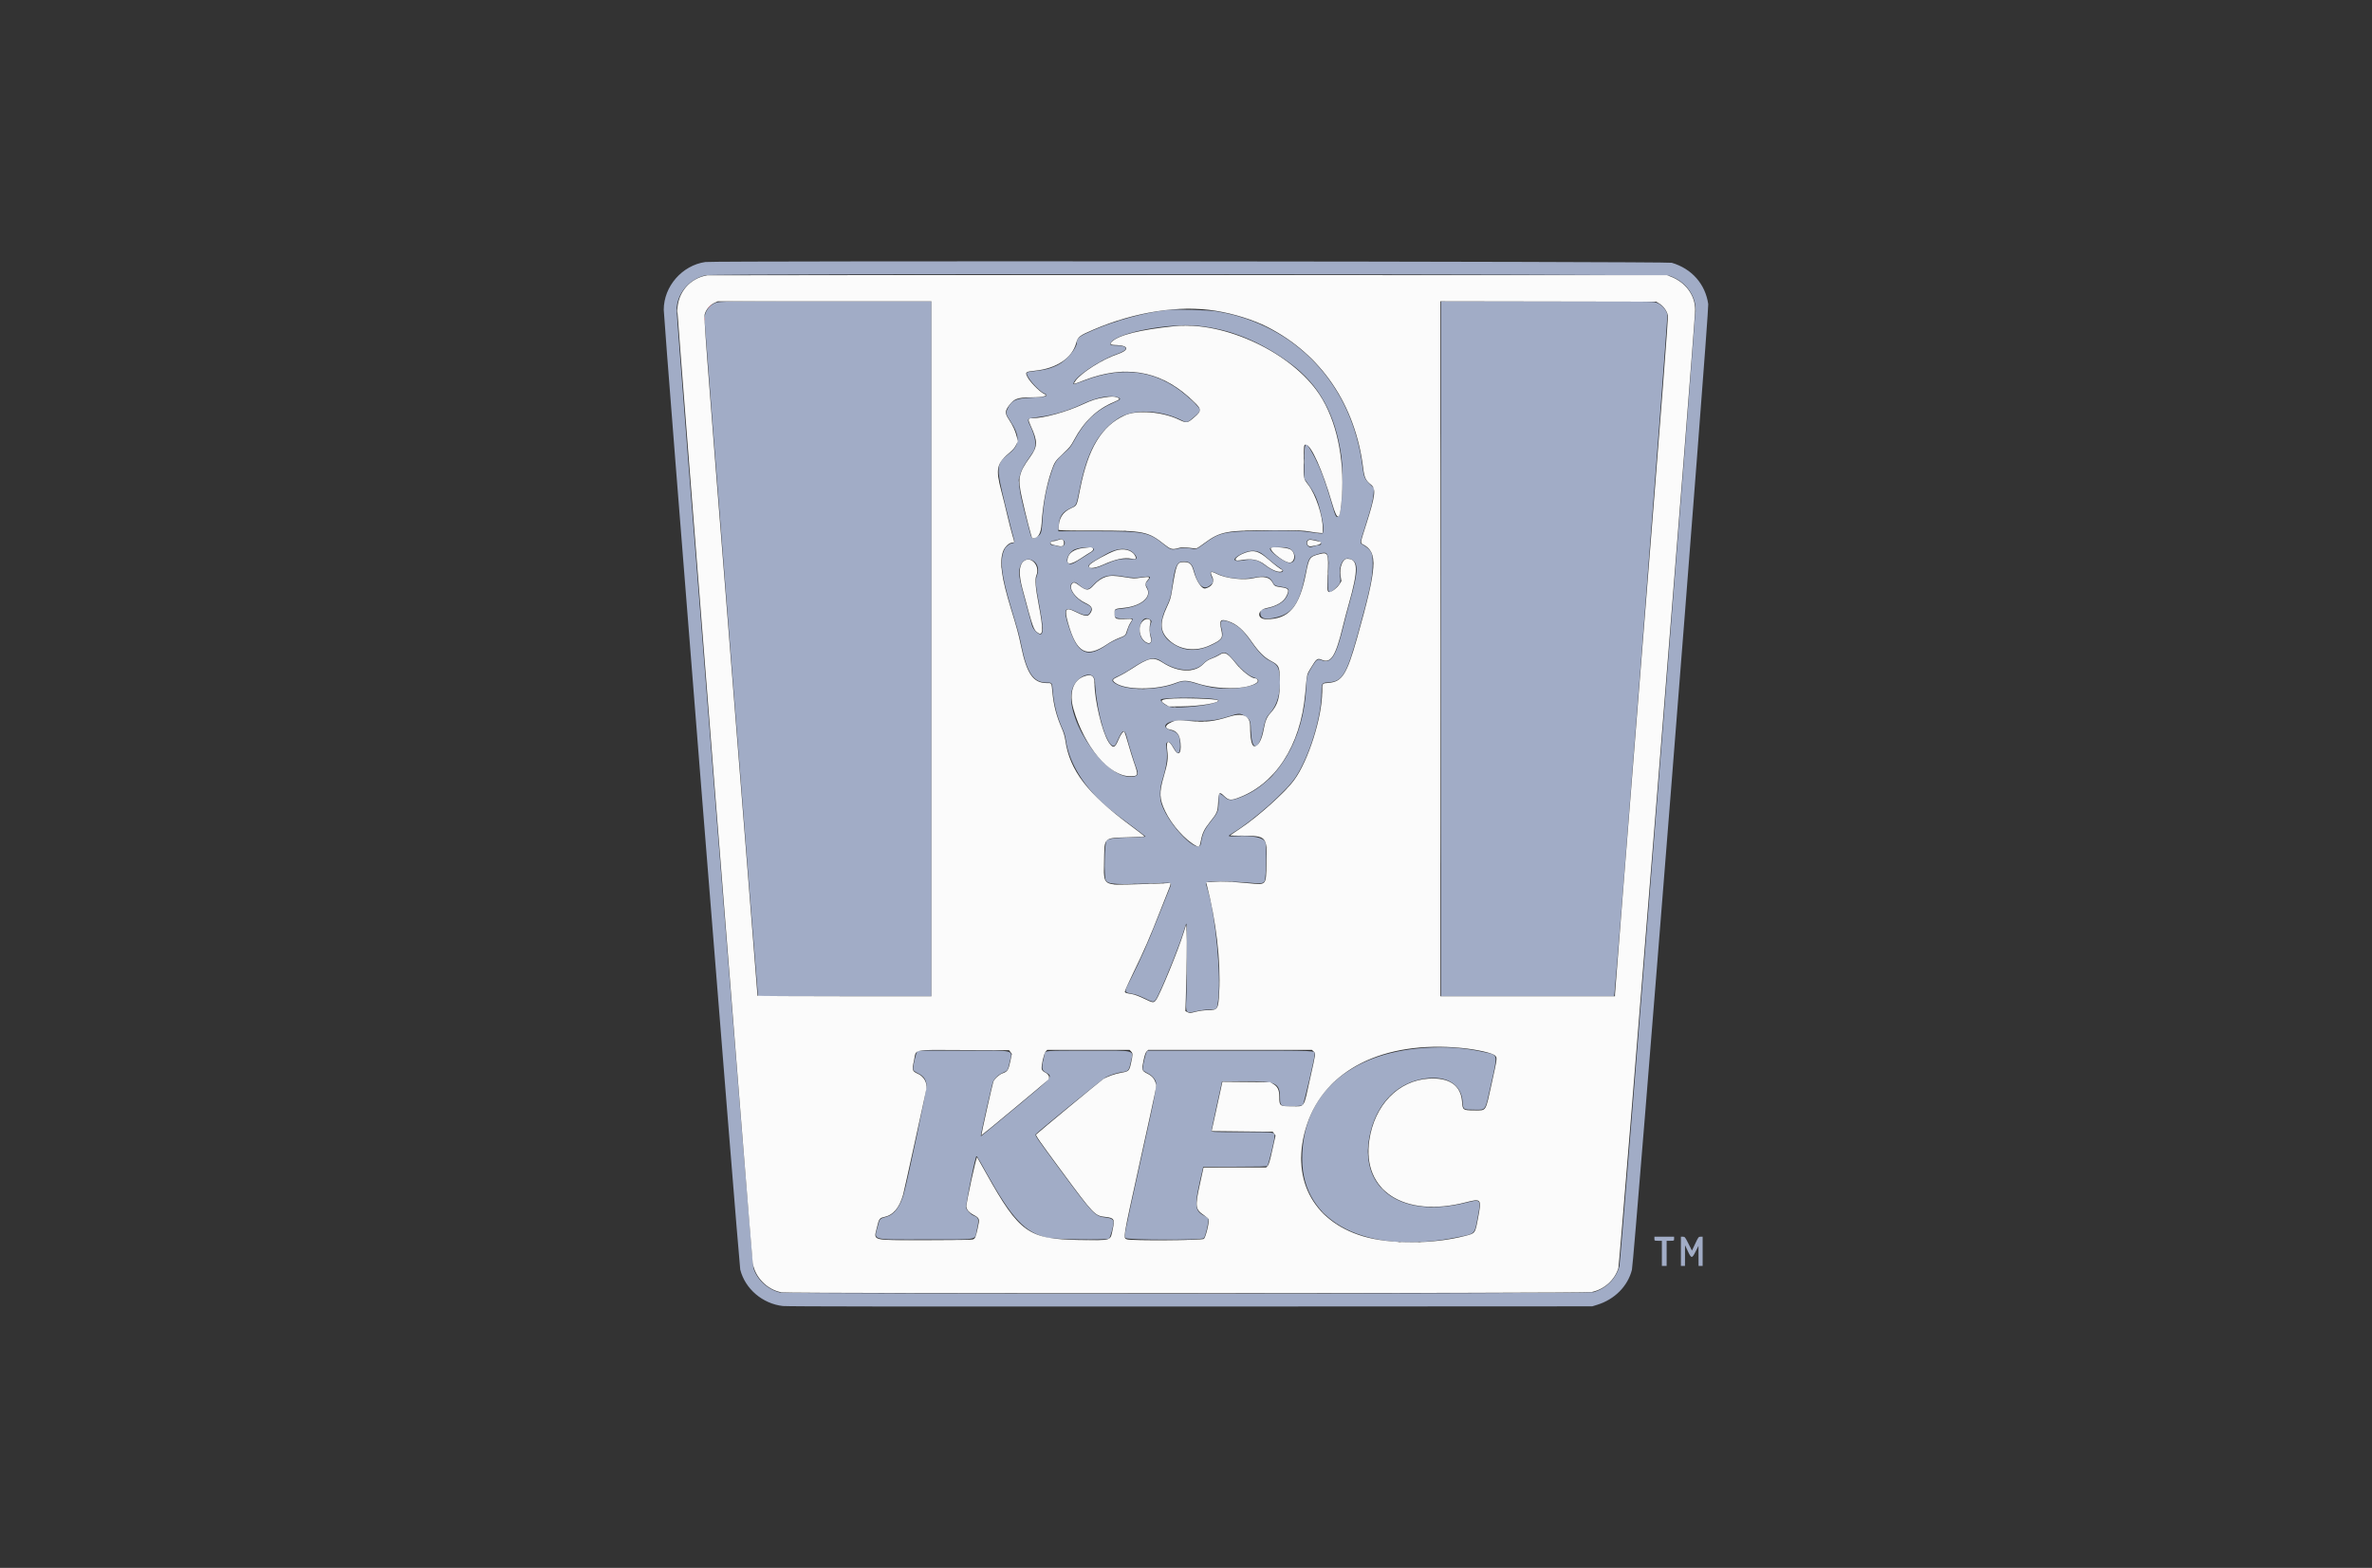 <svg width="121" height="80" viewBox="0 0 121 80" fill="none" xmlns="http://www.w3.org/2000/svg">
<rect x="0" y="0" width="121" height="80" fill="#333333" stroke="none"/>
<path fill-rule="evenodd" clip-rule="evenodd" d="M36.533 15.441C36.36 15.501 36.21 15.613 36.103 15.762C35.996 15.911 35.938 16.09 35.938 16.273C35.937 16.452 38.637 50.633 38.662 50.754L38.678 50.832H47.515V15.374L42.117 15.375C36.964 15.377 36.71 15.379 36.533 15.441ZM73.51 33.103V50.832H82.339L82.358 50.684C82.469 49.811 85.091 16.167 85.057 16.047C84.971 15.74 84.697 15.477 84.393 15.412C84.27 15.386 82.602 15.375 78.863 15.375H73.51V33.103Z" fill="#A1ACC6"/>
<path fill-rule="evenodd" clip-rule="evenodd" d="M35.981 13.369C34.793 13.54 33.859 14.614 33.859 15.807C33.859 16.297 37.704 64.555 37.761 64.779C38.01 65.763 38.896 66.52 39.935 66.638C40.155 66.663 46.616 66.671 60.738 66.664L81.222 66.654L81.481 66.574C82.368 66.299 83.034 65.627 83.247 64.792C83.362 64.344 87.192 15.868 87.141 15.516C86.991 14.491 86.298 13.706 85.278 13.408C85.044 13.339 36.453 13.301 35.981 13.369ZM85.156 14.069C85.909 14.322 86.422 14.94 86.494 15.678C86.522 15.969 82.68 64.338 82.608 64.609C82.438 65.24 81.951 65.73 81.292 65.932C81.013 66.017 40.129 66.033 39.786 65.948C39.155 65.792 38.617 65.295 38.433 64.701C38.366 64.485 34.518 16.432 34.518 15.813C34.518 14.983 35.155 14.226 36.008 14.042C36.408 13.956 84.897 13.982 85.156 14.069ZM59.56 15.813C58.443 15.931 56.92 16.349 55.732 16.862C55.065 17.15 54.933 17.253 54.933 17.478C54.933 17.77 54.384 18.416 53.962 18.621C53.545 18.824 53.318 18.879 52.548 18.967C52.466 18.976 52.39 19.006 52.38 19.032C52.32 19.189 52.948 19.927 53.26 20.067C53.556 20.199 53.364 20.265 52.593 20.294C51.817 20.324 51.592 20.432 51.393 20.868C51.297 21.077 51.311 21.134 51.535 21.476C52.046 22.255 52.033 22.701 51.486 23.137C50.799 23.684 50.792 23.777 51.309 25.877C51.507 26.687 51.693 27.414 51.721 27.493C51.775 27.642 51.751 27.713 51.646 27.713C51.545 27.713 51.334 27.865 51.266 27.986C50.979 28.5 51.062 29.292 51.584 31.023C51.953 32.249 51.997 32.413 52.11 32.964C52.391 34.346 52.728 34.834 53.396 34.825C53.663 34.821 53.672 34.833 53.701 35.217C53.753 35.913 53.924 36.588 54.203 37.193C54.293 37.388 54.343 37.562 54.374 37.782C54.509 38.761 55.115 39.852 56.03 40.762C56.419 41.15 56.728 41.4 57.714 42.13C58.11 42.423 58.433 42.673 58.433 42.687C58.433 42.7 58.079 42.72 57.645 42.731C56.877 42.75 56.545 42.794 56.45 42.888C56.344 42.994 56.307 44.714 56.406 44.906C56.524 45.133 56.895 45.152 59.239 45.056C59.842 45.032 59.809 44.984 59.578 45.544C59.398 45.989 59.22 46.434 59.045 46.881C58.595 48.027 58.171 48.989 57.733 49.857C57.306 50.701 57.294 50.61 57.852 50.726C57.961 50.748 58.208 50.844 58.4 50.938C58.898 51.181 58.881 51.187 59.106 50.719C59.506 49.891 60.225 48.074 60.402 47.444C60.452 47.267 60.505 47.123 60.52 47.123C60.556 47.123 60.552 50.316 60.515 50.988C60.475 51.702 60.494 51.723 61.04 51.593C61.254 51.544 61.472 51.517 61.691 51.512C62.082 51.507 62.081 51.507 62.14 51.04C62.299 49.769 62.013 46.755 61.604 45.402C61.492 45.032 61.493 45.022 61.648 44.996C61.9 44.955 62.964 44.973 63.617 45.031C64.346 45.095 64.441 45.087 64.511 44.948C64.592 44.786 64.617 43.115 64.541 42.961C64.425 42.728 63.908 42.623 63.087 42.664C62.591 42.689 62.586 42.683 62.915 42.481C64 41.813 65.65 40.341 66.105 39.635C66.804 38.551 67.409 36.574 67.41 35.372C67.41 34.85 67.422 34.833 67.782 34.812C68.475 34.77 68.689 34.414 69.264 32.346C69.866 30.176 70.02 29.462 70.024 28.823C70.028 28.186 69.967 28.067 69.481 27.77C69.365 27.699 69.355 27.758 69.651 26.819C69.964 25.828 70.044 25.518 70.068 25.194L70.089 24.909L69.917 24.743C69.612 24.448 69.57 24.356 69.508 23.849C68.995 19.642 66.121 16.566 62.073 15.889C61.653 15.819 59.984 15.768 59.56 15.813M61.107 16.624C62.752 16.789 64.311 17.423 65.813 18.537C67.3 19.64 68.113 21.111 68.422 23.259C68.549 24.136 68.465 26.123 68.293 26.32C68.172 26.46 68.136 26.397 67.935 25.701C67.553 24.38 67.249 23.613 66.834 22.925C66.577 22.498 66.537 22.583 66.532 23.581L66.528 24.411L66.631 24.555C67.075 25.173 67.184 25.405 67.364 26.117C67.513 26.707 67.555 27.18 67.461 27.216C67.426 27.23 67.178 27.207 66.91 27.165C66.321 27.074 65.525 27.055 63.927 27.093C62.435 27.129 62.164 27.199 61.449 27.731C61.052 28.026 61.013 28.042 60.792 27.994C60.539 27.941 60.276 27.946 60.025 28.009C59.772 28.074 59.697 28.048 59.352 27.768C58.592 27.153 58.365 27.108 55.959 27.108L53.988 27.107L54.006 26.829C54.036 26.346 54.186 26.121 54.61 25.926C54.921 25.782 54.896 25.836 55.085 24.896C55.459 23.041 56.017 22.027 57.036 21.351C57.789 20.851 59.195 20.895 60.297 21.453C60.547 21.58 60.564 21.575 60.903 21.282C61.308 20.932 61.308 20.933 60.851 20.486C59.259 18.93 57.437 18.59 55.257 19.442C54.993 19.544 54.772 19.616 54.766 19.601C54.666 19.342 56.052 18.38 56.987 18.059C57.614 17.843 57.561 17.629 56.881 17.628C56.619 17.627 56.573 17.57 56.715 17.422C57.179 16.938 59.693 16.481 61.107 16.624ZM57.041 20.282C57.201 20.348 57.174 20.384 56.863 20.52C55.902 20.938 55.339 21.474 54.786 22.499C54.637 22.774 54.558 22.877 54.362 23.048C53.868 23.479 53.81 23.565 53.622 24.143C53.362 24.941 53.228 25.681 53.169 26.652C53.135 27.211 53.104 27.284 52.855 27.41C52.616 27.532 52.643 27.575 52.423 26.724C51.807 24.344 51.807 24.346 52.678 23.091C52.892 22.782 52.855 22.37 52.553 21.724C52.372 21.338 52.351 21.357 53.061 21.267C53.721 21.183 54.566 20.929 55.199 20.623C55.942 20.265 56.675 20.129 57.041 20.282ZM54.245 27.563C54.436 27.735 54.225 27.962 53.961 27.869C53.881 27.841 53.77 27.817 53.717 27.817C53.576 27.817 53.519 27.702 53.623 27.629C53.666 27.599 53.748 27.575 53.805 27.574C53.863 27.574 53.934 27.559 53.962 27.54C54.042 27.488 54.175 27.499 54.245 27.563ZM67.157 27.572C67.407 27.617 67.49 27.817 67.257 27.817C67.213 27.817 67.11 27.841 67.029 27.869C66.837 27.937 66.8 27.935 66.717 27.852C66.565 27.7 66.68 27.482 66.89 27.523C66.957 27.536 67.077 27.558 67.157 27.572ZM55.793 28.017C55.802 28.077 55.769 28.115 55.645 28.19C55.557 28.242 55.312 28.398 55.101 28.537C54.693 28.804 54.595 28.831 54.479 28.715C54.354 28.591 54.484 28.267 54.732 28.084C54.953 27.92 55.772 27.868 55.793 28.017ZM65.693 27.959C66.109 28.064 66.191 28.719 65.788 28.719C65.535 28.719 64.73 28.125 64.786 27.98C64.813 27.909 65.438 27.895 65.693 27.959ZM57.649 28.093C57.826 28.178 58.006 28.401 57.971 28.492C57.954 28.536 57.893 28.541 57.594 28.525C57.165 28.501 56.9 28.56 56.37 28.797C55.955 28.984 55.733 29.038 55.619 28.982C55.434 28.889 55.512 28.792 55.99 28.521C56.133 28.439 56.276 28.357 56.419 28.275C56.891 28.003 57.329 27.938 57.649 28.093ZM64.284 28.195C64.363 28.235 64.549 28.378 64.697 28.513C64.845 28.647 65.072 28.827 65.2 28.913C65.471 29.095 65.486 29.112 65.417 29.169C65.292 29.273 64.901 29.127 64.52 28.834C64.161 28.557 63.914 28.505 63.391 28.595C62.878 28.684 62.832 28.517 63.303 28.276C63.69 28.078 64.003 28.052 64.284 28.195ZM67.692 28.277C67.774 28.428 67.786 28.64 67.753 29.374C67.71 30.325 67.756 30.385 68.193 29.948C68.377 29.764 68.402 29.676 68.357 29.362C68.284 28.854 68.516 28.424 68.819 28.504C69.319 28.636 69.323 29.04 68.842 30.764C68.734 31.15 68.632 31.539 68.536 31.929C68.163 33.477 67.904 33.889 67.427 33.69C67.218 33.602 67.162 33.639 66.933 34.013C66.675 34.436 66.659 34.492 66.634 35.044C66.518 37.716 65.208 39.93 63.303 40.675C62.808 40.868 62.679 40.866 62.458 40.659C62.306 40.517 62.183 40.461 62.172 40.529C62.17 40.543 62.166 40.727 62.162 40.938C62.155 41.392 62.124 41.468 61.761 41.924C61.427 42.345 61.34 42.538 61.259 43.041C61.158 43.666 59.676 42.193 59.262 41.057C59.143 40.73 59.151 40.256 59.282 39.827C59.527 39.027 59.576 38.64 59.498 38.123C59.477 37.979 59.483 37.934 59.528 37.888C59.626 37.791 59.708 37.869 59.969 38.306C60.137 38.587 60.243 38.326 60.184 37.776C60.154 37.489 60.03 37.347 59.735 37.261C59.122 37.083 59.548 36.729 60.34 36.759C61.661 36.808 61.947 36.783 62.69 36.548C63.217 36.381 63.26 36.381 63.517 36.547C63.777 36.715 63.796 36.765 63.818 37.349C63.856 38.353 64.217 38.299 64.43 37.257C64.534 36.75 64.596 36.591 64.759 36.415C65.166 35.976 65.342 35.337 65.281 34.525C65.244 34.03 65.161 33.899 64.763 33.71C64.512 33.591 64.197 33.275 63.891 32.835C63.407 32.142 63.184 31.931 62.737 31.747C62.328 31.579 62.206 31.655 62.3 32.019C62.431 32.523 62.373 32.636 61.854 32.889C61.07 33.272 60.413 33.247 59.785 32.813C59.165 32.384 59.084 31.845 59.506 30.954C59.696 30.552 59.727 30.442 59.802 29.88C59.94 28.861 60.041 28.649 60.391 28.649C60.689 28.649 60.819 28.771 60.912 29.135C61.091 29.838 61.378 30.12 61.688 29.896C61.901 29.741 61.921 29.673 61.818 29.45C61.677 29.146 61.751 29.098 62.094 29.274C62.542 29.503 63.342 29.595 63.906 29.482C64.521 29.359 64.772 29.409 64.912 29.683C65.005 29.866 65.041 29.888 65.315 29.931C65.748 29.999 65.786 30.038 65.692 30.32C65.577 30.667 65.218 30.916 64.656 31.039C64.296 31.117 64.291 31.121 64.291 31.278C64.291 31.575 64.555 31.641 65.143 31.491C65.948 31.285 66.294 30.767 66.577 29.342C66.756 28.438 66.764 28.425 67.168 28.29C67.505 28.177 67.637 28.174 67.692 28.277ZM52.704 28.613C52.925 28.748 53.013 29.043 52.913 29.316C52.796 29.634 52.803 29.722 53.06 31.127C53.268 32.263 53.219 32.555 52.872 32.251C52.719 32.117 52.661 32.009 52.596 31.744C52.569 31.634 52.428 31.114 52.282 30.59C51.984 29.519 51.942 29.236 52.034 28.919C52.134 28.575 52.424 28.442 52.704 28.613ZM57.294 29.412C57.753 29.492 57.925 29.496 58.319 29.439C58.693 29.385 58.739 29.42 58.56 29.618C58.409 29.785 58.409 29.783 58.524 30.002C58.785 30.502 58.192 30.973 57.19 31.06C56.879 31.087 56.839 31.116 56.839 31.316C56.839 31.518 56.934 31.565 57.335 31.561C57.79 31.555 57.775 31.554 57.775 31.601C57.775 31.623 57.729 31.713 57.673 31.801C57.616 31.888 57.546 32.053 57.517 32.166C57.448 32.429 57.432 32.444 57.035 32.6C56.853 32.672 56.606 32.8 56.486 32.886C55.475 33.605 54.987 33.389 54.534 32.021C54.219 31.069 54.289 30.92 54.912 31.218C55.329 31.419 55.495 31.433 55.589 31.279C55.736 31.038 55.698 30.954 55.372 30.799C54.799 30.527 54.422 29.925 54.707 29.738C54.801 29.677 54.872 29.699 55.049 29.849C55.377 30.126 55.509 30.131 55.742 29.875C56.196 29.38 56.534 29.278 57.294 29.412ZM58.68 31.626C58.751 31.684 58.755 31.702 58.718 31.783C58.643 31.948 58.63 32.223 58.689 32.392C58.834 32.803 58.645 32.979 58.351 32.709C57.9 32.295 58.216 31.251 58.68 31.626ZM62.628 33.372C62.692 33.415 62.871 33.606 63.026 33.796C63.32 34.158 63.698 34.478 63.91 34.545C64.883 34.854 63.122 35.3 61.809 35.077C61.62 35.045 61.271 34.957 61.033 34.881C60.528 34.72 60.354 34.718 59.975 34.87C59.122 35.211 57.618 35.247 57.015 34.941C56.649 34.756 56.657 34.656 57.049 34.49C57.191 34.431 57.514 34.245 57.767 34.078C58.532 33.573 58.883 33.49 59.23 33.731C60.018 34.277 60.931 34.327 61.396 33.851C61.513 33.731 61.63 33.651 61.76 33.603C61.88 33.557 61.996 33.502 62.107 33.439C62.383 33.274 62.468 33.263 62.628 33.372ZM55.762 34.522C55.831 34.594 55.845 34.661 55.872 35.016C55.98 36.48 56.464 38.059 56.803 38.059C56.873 38.059 56.905 38.015 57.014 37.769C57.261 37.215 57.366 37.174 57.476 37.592C57.596 38.05 57.849 38.87 57.949 39.13C58.106 39.539 58.047 39.637 57.646 39.636C56.202 39.63 54.121 36.302 54.755 35.012C54.988 34.54 55.531 34.276 55.762 34.522ZM61.791 35.649C62.302 35.699 62.28 35.789 61.725 35.923C61.194 36.052 59.959 36.142 59.698 36.071C59.426 35.998 59.119 35.737 59.239 35.681C59.423 35.596 61.032 35.576 61.791 35.649ZM72.644 53.469C68.776 53.739 66.423 55.882 66.426 59.133C66.429 62.389 69.714 64.056 74.313 63.135C75.272 62.943 75.212 63.001 75.381 62.111C75.556 61.185 75.548 61.175 74.787 61.367C71.395 62.225 69.196 60.574 69.921 57.715C70.304 56.208 71.348 55.207 72.727 55.024C73.829 54.878 74.556 55.343 74.612 56.229C74.636 56.617 74.64 56.62 75.229 56.62C75.818 56.62 75.745 56.733 76.058 55.326C76.409 53.753 76.426 53.847 75.753 53.693C74.735 53.461 73.766 53.391 72.644 53.469ZM46.775 53.682C46.719 53.771 46.58 54.357 46.58 54.504C46.58 54.617 46.626 54.662 46.869 54.783C47.12 54.908 47.248 55.102 47.266 55.382C47.279 55.591 46.294 60.268 46.092 60.958C45.909 61.58 45.607 61.975 45.232 62.082C44.874 62.184 44.873 62.185 44.786 62.53C44.589 63.314 44.334 63.24 47.22 63.24C50.002 63.24 49.709 63.291 49.823 62.787C49.954 62.212 49.939 62.133 49.675 62.029C49.521 61.968 49.332 61.776 49.284 61.632C49.25 61.527 49.639 59.528 49.79 59.034C49.818 58.944 49.817 58.943 50.29 59.791C51.634 62.204 52.271 62.883 53.444 63.156C53.798 63.238 56.471 63.273 56.574 63.197C56.638 63.149 56.801 62.561 56.803 62.37C56.805 62.227 56.692 62.155 56.419 62.126C55.854 62.066 55.776 61.985 54.107 59.725C52.831 57.998 52.781 57.925 52.842 57.867C53.2 57.528 56.263 55.037 56.416 54.96C56.665 54.834 57.008 54.728 57.266 54.696C57.547 54.66 57.59 54.613 57.67 54.246C57.825 53.538 58.047 53.605 55.522 53.605C53.234 53.605 53.331 53.596 53.286 53.789C53.114 54.512 53.12 54.593 53.355 54.724C53.721 54.93 53.722 54.928 52.013 56.349C50.106 57.935 50.046 57.984 50.033 57.968C50.011 57.942 50.599 55.321 50.656 55.194C50.735 55.015 50.931 54.836 51.156 54.736C51.405 54.627 51.41 54.618 51.497 54.219C51.645 53.536 51.909 53.605 49.134 53.605H46.824L46.775 53.682ZM58.49 53.682C58.434 53.771 58.295 54.357 58.295 54.504C58.295 54.617 58.321 54.642 58.573 54.774C58.69 54.835 58.8 54.928 58.864 55.018C59.061 55.299 59.082 55.171 58.177 59.272C57.281 63.335 57.331 63.073 57.428 63.171C57.53 63.272 61.29 63.28 61.408 63.179C61.49 63.109 61.676 62.317 61.639 62.199C61.627 62.161 61.558 62.1 61.486 62.063C60.904 61.766 60.895 61.592 61.362 59.609L61.381 59.531H62.985C64.215 59.531 64.603 59.521 64.648 59.488C64.705 59.446 65.019 58.154 65.019 57.961C65.019 57.762 65.033 57.764 63.344 57.764C61.892 57.764 61.795 57.76 61.796 57.703C61.797 57.67 61.919 57.089 62.067 56.412L62.337 55.181L63.444 55.172C65.112 55.158 65.295 55.246 65.296 56.054C65.296 56.428 65.342 56.455 65.944 56.441C66.317 56.431 66.414 56.418 66.461 56.371C66.516 56.316 67.064 53.974 67.064 53.794C67.064 53.593 67.327 53.604 62.738 53.604H58.539L58.49 53.682ZM84.394 63.205C84.394 63.308 84.396 63.309 84.585 63.309H84.775V64.592H85.018V63.309H85.209C85.397 63.309 85.399 63.308 85.399 63.205V63.101H84.394V63.205ZM85.746 63.847V64.592H85.954L85.955 64.063L85.956 63.535L86.099 63.838C86.28 64.223 86.312 64.225 86.498 63.855L86.643 63.569L86.645 64.081L86.647 64.592H86.855V63.101H86.748C86.647 63.101 86.634 63.12 86.476 63.457L86.31 63.812L86.131 63.457C85.965 63.125 85.946 63.101 85.849 63.101H85.746V63.847Z" fill="#A1ACC6"/>
<path fill-rule="evenodd" clip-rule="evenodd" d="M36.077 14.047C35.184 14.197 34.556 14.939 34.553 15.847C34.552 16.175 38.341 64.074 38.397 64.436C38.51 65.17 39.13 65.804 39.87 65.94C40.226 66.006 80.875 65.992 81.187 65.926C81.839 65.788 82.368 65.315 82.558 64.7C82.625 64.482 86.473 16.429 86.473 15.806C86.473 15.068 85.985 14.403 85.232 14.115L85.034 14.04L60.599 14.036C47.16 14.034 36.125 14.039 36.077 14.047ZM47.515 33.103V50.832H43.078C40.638 50.832 38.642 50.82 38.642 50.806C38.642 50.791 38.025 43.001 37.27 33.493C35.95 16.858 35.901 16.2 35.952 16.023C36.02 15.788 36.215 15.561 36.439 15.457L36.614 15.375L42.064 15.375L47.514 15.374L47.515 33.103ZM84.656 15.497C84.857 15.62 85.032 15.864 85.08 16.086C85.106 16.212 84.829 19.831 83.749 33.425C82.998 42.875 82.384 50.657 82.384 50.719L82.383 50.832H73.475V15.373L78.98 15.382L84.485 15.392L84.656 15.497ZM62.02 15.857C62.939 16.006 63.934 16.318 64.647 16.68C67.399 18.08 69.14 20.647 69.539 23.893C69.598 24.369 69.668 24.517 69.937 24.73C70.201 24.939 70.16 25.282 69.698 26.736C69.378 27.743 69.386 27.698 69.53 27.776C70.301 28.188 70.257 28.893 69.234 32.531C68.704 34.417 68.465 34.792 67.764 34.844C67.437 34.868 67.446 34.856 67.445 35.311C67.443 36.604 66.738 38.823 66.019 39.799C65.544 40.444 64.174 41.672 63.233 42.297C62.985 42.461 62.77 42.606 62.755 42.619C62.739 42.632 62.981 42.642 63.292 42.642C64.621 42.641 64.64 42.661 64.606 44.038C64.576 45.205 64.626 45.149 63.694 45.066C62.754 44.982 62.351 44.965 61.923 44.992L61.526 45.017L61.555 45.125C62.04 47.006 62.276 49.026 62.194 50.613C62.149 51.493 62.126 51.533 61.649 51.541C61.413 51.546 61.19 51.574 60.991 51.625C60.706 51.697 60.683 51.699 60.579 51.645L60.469 51.588L60.491 50.924C60.536 49.506 60.555 47.911 60.53 47.553L60.505 47.178L60.389 47.558C60.123 48.435 59.169 50.763 58.965 51.031C58.852 51.18 58.816 51.176 58.357 50.953C58.124 50.839 57.88 50.748 57.757 50.726C57.429 50.671 57.402 50.662 57.381 50.607C57.369 50.578 57.565 50.138 57.824 49.61C58.338 48.562 58.676 47.783 59.189 46.465C59.378 45.978 59.574 45.484 59.624 45.365C59.74 45.092 59.742 45.029 59.635 45.056C59.591 45.067 58.912 45.093 58.128 45.114C56.18 45.165 56.303 45.249 56.324 43.882C56.342 42.707 56.284 42.761 57.559 42.721C58.003 42.706 58.374 42.688 58.383 42.679C58.392 42.67 58.075 42.423 57.679 42.13C55.478 40.502 54.563 39.306 54.344 37.769C54.317 37.58 54.257 37.375 54.171 37.179C53.894 36.549 53.747 35.989 53.686 35.325C53.639 34.824 53.658 34.853 53.394 34.853C52.708 34.853 52.376 34.375 52.087 32.974C51.968 32.392 51.871 32.036 51.568 31.05C51.087 29.481 50.974 28.657 51.169 28.13C51.258 27.888 51.492 27.678 51.672 27.678C51.76 27.678 51.763 27.706 51.644 27.305C51.589 27.12 51.47 26.656 51.38 26.275C51.285 25.869 51.185 25.465 51.081 25.062C50.776 23.902 50.834 23.651 51.541 23.061C51.672 22.952 51.769 22.832 51.831 22.705L51.925 22.514L51.867 22.28C51.791 21.976 51.677 21.727 51.46 21.396C51.253 21.081 51.259 20.971 51.496 20.657C51.729 20.349 51.926 20.279 52.573 20.275C52.953 20.272 53.152 20.256 53.248 20.221L53.383 20.17L53.213 20.071C52.975 19.931 52.542 19.483 52.419 19.248C52.282 18.986 52.306 18.965 52.801 18.914C53.906 18.799 54.691 18.269 54.902 17.494C54.986 17.184 55.066 17.122 55.764 16.824C57.909 15.906 60.172 15.557 62.02 15.857ZM59.906 16.643C58.163 16.823 57.085 17.09 56.721 17.434C56.584 17.563 56.635 17.599 56.968 17.61C57.599 17.63 57.613 17.872 56.995 18.078C56.253 18.325 55.161 19.016 54.871 19.422C54.722 19.631 54.706 19.632 55.316 19.397C57.335 18.619 59.096 18.893 60.599 20.22C61.329 20.866 61.347 20.927 60.92 21.293C60.56 21.601 60.544 21.603 60.136 21.41C59.279 21.002 57.992 20.904 57.362 21.199C56.191 21.746 55.508 22.875 55.101 24.937C54.921 25.846 54.948 25.788 54.645 25.928C54.188 26.139 54.005 26.448 53.997 27.02C53.996 27.066 54.23 27.072 55.894 27.072C58.367 27.072 58.56 27.111 59.411 27.789C59.706 28.025 59.805 28.052 60.08 27.972C60.28 27.913 60.415 27.914 60.894 27.977C61.045 27.997 61.059 27.99 61.413 27.729C62.256 27.109 62.534 27.055 64.953 27.055C66.274 27.055 66.473 27.062 66.825 27.124C67.042 27.162 67.278 27.193 67.349 27.193L67.479 27.193V26.987C67.479 26.321 67.121 25.238 66.734 24.733C66.49 24.413 66.498 24.455 66.505 23.559C66.512 22.692 66.513 22.688 66.612 22.688C66.876 22.688 67.46 23.987 67.947 25.664C68.242 26.679 68.366 26.595 68.454 25.322C68.588 23.367 68.161 21.424 67.316 20.14C65.903 17.996 62.476 16.379 59.906 16.643ZM56.336 20.278C55.928 20.343 55.693 20.419 55.2 20.648C54.413 21.014 53.242 21.336 52.699 21.336C52.432 21.336 52.418 21.379 52.574 21.717C52.945 22.522 52.94 22.779 52.542 23.328C51.964 24.127 51.908 24.4 52.122 25.374C52.313 26.243 52.628 27.471 52.66 27.471C52.959 27.471 53.103 27.236 53.136 26.696C53.196 25.739 53.368 24.814 53.629 24.046C53.788 23.578 53.831 23.513 54.249 23.127C54.564 22.835 54.624 22.759 54.793 22.441C55.286 21.515 55.953 20.878 56.802 20.522C57.138 20.381 57.164 20.343 56.975 20.275C56.826 20.221 56.688 20.222 56.336 20.278ZM53.966 27.559C53.902 27.587 53.809 27.61 53.758 27.61C53.547 27.611 53.521 27.759 53.725 27.798C53.788 27.81 53.905 27.837 53.983 27.857C54.171 27.905 54.274 27.855 54.274 27.715C54.274 27.527 54.165 27.472 53.966 27.559ZM66.724 27.582C66.603 27.701 66.715 27.909 66.881 27.875C66.933 27.864 67.047 27.842 67.134 27.826C67.39 27.777 67.473 27.664 67.28 27.627C67.227 27.616 67.118 27.593 67.037 27.574C66.843 27.529 66.774 27.531 66.724 27.582ZM55.279 27.96C54.806 28.013 54.515 28.207 54.46 28.505C54.397 28.839 54.611 28.834 55.137 28.487C55.362 28.338 55.596 28.189 55.656 28.157C55.824 28.065 55.785 27.911 55.596 27.926C55.565 27.928 55.422 27.944 55.279 27.96ZM64.826 27.965C64.772 28.106 65.403 28.623 65.721 28.697C66.068 28.779 66.137 28.172 65.797 28.021C65.582 27.926 64.857 27.884 64.826 27.965ZM56.908 28.092C56.541 28.213 55.658 28.703 55.578 28.829C55.444 29.043 55.788 29.031 56.292 28.804C56.911 28.526 57.356 28.433 57.722 28.506C57.947 28.551 57.986 28.514 57.895 28.345C57.746 28.066 57.318 27.956 56.908 28.092ZM63.528 28.2C63.028 28.378 62.832 28.665 63.264 28.586C63.84 28.48 64.184 28.543 64.537 28.822C64.883 29.096 65.27 29.243 65.39 29.145C65.431 29.112 65.438 29.09 65.411 29.078C65.304 29.033 65.037 28.831 64.724 28.559C64.212 28.114 63.971 28.042 63.528 28.2ZM67.31 28.273C66.803 28.406 66.779 28.44 66.612 29.29C66.277 30.985 65.745 31.595 64.602 31.595C64.102 31.595 64.116 31.123 64.62 31.023C65.142 30.918 65.487 30.705 65.629 30.401C65.781 30.076 65.745 30.02 65.345 29.962C65.033 29.917 65.005 29.901 64.91 29.716C64.776 29.452 64.455 29.378 63.961 29.497C63.455 29.62 62.534 29.516 62.079 29.286C61.754 29.121 61.703 29.152 61.841 29.433C61.969 29.693 61.823 29.94 61.491 30.024C61.309 30.069 61.04 29.676 60.894 29.152C60.788 28.771 60.689 28.678 60.39 28.678C60.04 28.678 60.001 28.771 59.786 30.122C59.723 30.517 59.691 30.622 59.526 30.971C59.155 31.759 59.172 32.201 59.591 32.619C60.132 33.16 60.958 33.28 61.721 32.927C62.337 32.642 62.398 32.56 62.3 32.138C62.187 31.649 62.252 31.565 62.644 31.694C63.096 31.843 63.424 32.13 63.864 32.762C64.218 33.27 64.498 33.548 64.84 33.727C65.245 33.939 65.275 34.006 65.289 34.695C65.307 35.552 65.188 35.972 64.812 36.38C64.625 36.582 64.541 36.784 64.464 37.21C64.367 37.752 64.19 38.077 63.993 38.077C63.853 38.077 63.773 37.706 63.771 37.053C63.77 36.514 63.398 36.349 62.69 36.571C61.916 36.815 61.483 36.863 60.737 36.791C60.081 36.728 60.001 36.733 59.735 36.858C59.419 37.005 59.399 37.166 59.689 37.224C60.04 37.294 60.184 37.484 60.221 37.926C60.267 38.485 60.103 38.606 59.87 38.183C59.612 37.715 59.476 37.755 59.543 38.279C59.597 38.701 59.566 38.935 59.363 39.628C59.125 40.442 59.139 40.761 59.437 41.387C59.773 42.091 60.457 42.861 61.007 43.153C61.173 43.242 61.199 43.214 61.263 42.877C61.332 42.512 61.433 42.303 61.705 41.962C62.096 41.471 62.116 41.424 62.139 40.944C62.164 40.412 62.199 40.375 62.444 40.614C62.664 40.829 62.774 40.847 63.112 40.727C65.05 40.034 66.338 38.062 66.579 35.421C66.68 34.307 66.649 34.444 66.891 34.043C67.157 33.601 67.205 33.568 67.44 33.669C67.892 33.864 68.141 33.463 68.502 31.959C68.593 31.59 68.69 31.221 68.794 30.855C69.308 29.043 69.29 28.511 68.715 28.511C68.492 28.511 68.321 28.951 68.383 29.367L68.426 29.653L68.325 29.815C68.22 29.984 67.934 30.209 67.823 30.209C67.705 30.209 67.695 30.11 67.73 29.325C67.779 28.222 67.753 28.157 67.31 28.273ZM52.185 28.667C51.977 28.875 51.967 29.331 52.155 30.035C52.703 32.091 52.718 32.132 52.949 32.29C53.217 32.474 53.227 32.121 52.989 30.867C52.818 29.964 52.785 29.556 52.866 29.364C53.082 28.847 52.55 28.302 52.185 28.667ZM56.432 29.427C56.195 29.501 55.991 29.64 55.79 29.862C55.521 30.159 55.422 30.156 55.001 29.836C54.826 29.704 54.748 29.695 54.674 29.801C54.507 30.039 54.859 30.528 55.371 30.767C55.725 30.932 55.783 31.083 55.586 31.334C55.477 31.472 55.31 31.442 54.801 31.19C54.355 30.97 54.288 31.093 54.481 31.777C54.914 33.321 55.416 33.596 56.478 32.871C56.632 32.765 56.889 32.629 57.05 32.567C57.418 32.425 57.414 32.429 57.496 32.151C57.535 32.023 57.612 31.85 57.668 31.767C57.801 31.568 57.798 31.566 57.385 31.584C56.904 31.605 56.856 31.579 56.856 31.3C56.856 31.058 56.841 31.066 57.365 31.009C58.224 30.915 58.761 30.449 58.506 30.018C58.405 29.847 58.414 29.748 58.542 29.602C58.693 29.43 58.647 29.412 58.216 29.473C57.86 29.524 57.824 29.523 57.384 29.451C56.868 29.366 56.645 29.361 56.432 29.427ZM58.295 31.692C58.031 31.957 58.103 32.52 58.432 32.749C58.651 32.901 58.783 32.786 58.698 32.518C58.631 32.303 58.624 31.989 58.681 31.796C58.749 31.572 58.486 31.502 58.295 31.692ZM62.315 33.354C62.286 33.365 62.208 33.408 62.141 33.45C62.075 33.492 61.919 33.563 61.796 33.608C61.623 33.671 61.526 33.736 61.373 33.891C60.927 34.344 60.08 34.31 59.309 33.808C58.843 33.505 58.598 33.553 57.766 34.104C57.547 34.249 57.234 34.43 57.069 34.506C56.734 34.661 56.712 34.702 56.888 34.837C57.386 35.217 58.998 35.222 59.966 34.848C60.355 34.697 60.551 34.7 61.056 34.864C62.125 35.213 63.665 35.191 64.122 34.822C64.209 34.751 64.144 34.611 64.023 34.611C63.834 34.611 63.35 34.234 63.039 33.844C62.658 33.366 62.522 33.274 62.315 33.354ZM55.319 34.503C54.739 34.704 54.523 35.347 54.758 36.172C55.305 38.094 56.587 39.615 57.651 39.605C58.078 39.602 58.084 39.579 57.83 38.853C57.763 38.66 57.636 38.247 57.547 37.934C57.458 37.622 57.373 37.352 57.357 37.336C57.306 37.282 57.161 37.482 57.043 37.768C56.873 38.181 56.765 38.2 56.547 37.858C56.22 37.344 55.833 35.714 55.833 34.853C55.833 34.485 55.678 34.379 55.319 34.503ZM59.618 35.657C59.191 35.7 59.156 35.761 59.453 35.944L59.624 36.049L60.268 36.044C61.205 36.035 62.257 35.859 62.129 35.731C62.052 35.654 60.195 35.598 59.618 35.657ZM74.55 53.47C75.361 53.549 76.156 53.731 76.274 53.866C76.381 53.988 76.384 53.96 76.089 55.303C75.766 56.767 75.84 56.655 75.21 56.655C74.625 56.655 74.612 56.645 74.581 56.209C74.523 55.382 73.931 54.972 72.888 55.036C71.326 55.133 70.113 56.388 69.851 58.179C69.473 60.763 71.635 62.154 74.775 61.346C75.565 61.143 75.583 61.165 75.399 62.14C75.245 62.953 75.267 62.923 74.723 63.065C73.107 63.486 70.895 63.492 69.524 63.078C66.924 62.295 65.795 60.052 66.665 57.397C67.588 54.577 70.584 53.085 74.55 53.47ZM51.546 53.681L51.616 53.775L51.534 54.163C51.442 54.602 51.397 54.673 51.148 54.763C50.969 54.827 50.735 55.038 50.672 55.192C50.63 55.292 50.046 57.912 50.061 57.929C50.073 57.943 53.415 55.163 53.467 55.097C53.574 54.959 53.506 54.815 53.278 54.7C53.209 54.665 53.156 54.606 53.141 54.548C53.104 54.402 53.252 53.748 53.344 53.65L53.419 53.57H57.623L57.704 53.655C57.794 53.751 57.791 53.822 57.685 54.29C57.605 54.639 57.574 54.669 57.207 54.732C56.871 54.79 56.483 54.928 56.266 55.067C56.151 55.141 53.004 57.742 52.857 57.885C52.816 57.924 53.013 58.207 54.121 59.708C55.82 62.009 55.84 62.031 56.405 62.094C56.831 62.142 56.872 62.21 56.767 62.696C56.629 63.336 56.775 63.287 55.064 63.265C52.466 63.232 52.007 62.905 50.312 59.878C50.157 59.602 50.002 59.326 49.846 59.05C49.804 58.981 49.269 61.446 49.296 61.582C49.328 61.743 49.434 61.865 49.635 61.973C49.982 62.158 49.985 62.168 49.869 62.691C49.775 63.117 49.745 63.189 49.642 63.235C49.581 63.263 48.879 63.275 47.206 63.275C44.342 63.275 44.57 63.338 44.744 62.591C44.836 62.195 44.871 62.146 45.092 62.099C45.569 61.996 45.875 61.638 46.071 60.952C46.121 60.775 47.202 55.854 47.252 55.575C47.309 55.254 47.136 54.932 46.833 54.793C46.527 54.653 46.515 54.613 46.625 54.112C46.758 53.503 46.448 53.568 49.17 53.578L51.476 53.587L51.546 53.681ZM67.013 53.655C67.122 53.764 67.139 53.64 66.821 55.074C66.487 56.581 66.576 56.447 65.916 56.447C65.278 56.447 65.261 56.434 65.261 55.985C65.261 55.62 65.181 55.444 64.954 55.311L64.793 55.216L63.574 55.206L62.355 55.196L62.313 55.396C62.29 55.507 62.167 56.073 62.039 56.654L61.807 57.712L63.365 57.729L64.924 57.746L64.996 57.842L65.067 57.938L64.904 58.671C64.781 59.23 64.724 59.424 64.666 59.485L64.59 59.566H61.395L61.209 60.416C60.953 61.587 60.971 61.706 61.438 62.019C61.545 62.09 61.643 62.179 61.656 62.217C61.699 62.339 61.504 63.139 61.414 63.212C61.32 63.288 57.649 63.311 57.485 63.236C57.288 63.147 57.262 63.306 58.135 59.347C59.089 55.02 59.002 55.454 58.952 55.265C58.893 55.044 58.769 54.9 58.533 54.781C58.243 54.635 58.231 54.595 58.332 54.117C58.391 53.838 58.437 53.703 58.492 53.648L58.568 53.57H66.927L67.013 53.655Z" fill="#FBFBFB"/>
<path fill-rule="evenodd" clip-rule="evenodd" d="M86.483 15.842C86.483 15.938 86.489 15.973 86.498 15.92C86.505 15.862 86.505 15.804 86.497 15.747C86.489 15.704 86.482 15.747 86.483 15.842ZM60.313 16.611C60.346 16.62 60.401 16.62 60.434 16.611C60.468 16.603 60.44 16.596 60.373 16.596C60.307 16.596 60.279 16.602 60.313 16.611ZM60.625 16.611C60.658 16.62 60.713 16.62 60.746 16.611C60.779 16.603 60.752 16.596 60.685 16.596C60.619 16.596 60.592 16.602 60.625 16.611ZM52.272 20.285C52.305 20.294 52.36 20.294 52.393 20.285C52.426 20.277 52.399 20.27 52.332 20.27C52.266 20.27 52.238 20.277 52.272 20.285ZM52.826 22.688C52.826 22.755 52.833 22.782 52.842 22.748C52.85 22.708 52.85 22.667 52.842 22.627C52.833 22.594 52.826 22.621 52.826 22.688ZM66.516 23.242C66.516 23.309 66.523 23.336 66.532 23.303C66.541 23.27 66.541 23.215 66.532 23.182C66.524 23.148 66.516 23.176 66.516 23.242ZM50.922 24.109C50.922 24.214 50.928 24.257 50.936 24.204C50.944 24.141 50.944 24.077 50.936 24.013C50.928 23.961 50.922 24.004 50.922 24.109ZM53.138 26.812C53.138 26.879 53.145 26.906 53.154 26.873C53.162 26.833 53.162 26.791 53.154 26.752C53.145 26.718 53.138 26.745 53.138 26.812ZM54.542 27.079C54.585 27.088 54.655 27.088 54.698 27.079C54.741 27.071 54.706 27.064 54.62 27.064C54.534 27.064 54.499 27.071 54.542 27.079ZM57.315 27.079C57.358 27.088 57.421 27.087 57.454 27.079C57.487 27.07 57.452 27.063 57.376 27.064C57.299 27.064 57.272 27.071 57.315 27.079M63.675 27.08C63.728 27.088 63.806 27.088 63.849 27.079C63.891 27.071 63.848 27.064 63.753 27.065C63.658 27.065 63.623 27.072 63.675 27.08ZM60.33 27.946C60.373 27.954 60.443 27.954 60.486 27.946C60.529 27.938 60.494 27.931 60.408 27.931C60.322 27.931 60.287 27.938 60.33 27.946ZM70.052 28.753C70.052 28.82 70.059 28.847 70.068 28.814C70.076 28.774 70.076 28.733 70.068 28.692C70.059 28.659 70.052 28.686 70.052 28.753ZM51.996 29.256C51.996 29.351 52.003 29.386 52.011 29.333C52.019 29.276 52.019 29.217 52.01 29.16C52.002 29.117 51.995 29.161 51.996 29.256ZM56.726 29.367C56.769 29.375 56.831 29.375 56.865 29.366C56.898 29.358 56.862 29.351 56.786 29.351C56.71 29.352 56.683 29.359 56.726 29.367ZM57.194 31.586C57.247 31.593 57.325 31.593 57.367 31.585C57.41 31.577 57.367 31.57 57.272 31.571C57.176 31.571 57.141 31.578 57.194 31.586ZM64.559 31.585C64.602 31.593 64.665 31.593 64.698 31.584C64.731 31.576 64.696 31.569 64.619 31.569C64.543 31.57 64.516 31.577 64.559 31.585ZM67.609 34.843C67.652 34.851 67.722 34.851 67.765 34.843C67.808 34.835 67.773 34.828 67.687 34.828C67.601 34.828 67.566 34.835 67.609 34.843ZM58.025 35.155C58.059 35.163 58.113 35.163 58.147 35.155C58.18 35.146 58.153 35.139 58.086 35.139C58.019 35.139 57.992 35.146 58.025 35.155ZM60.435 35.606C60.497 35.614 60.591 35.614 60.643 35.606C60.695 35.598 60.644 35.592 60.53 35.592C60.415 35.592 60.373 35.599 60.435 35.606ZM59.55 38.597C59.55 38.663 59.557 38.691 59.566 38.657C59.574 38.617 59.574 38.576 59.566 38.536C59.557 38.503 59.55 38.53 59.55 38.597ZM56.332 43.848C56.332 44.115 56.337 44.219 56.344 44.08C56.351 43.941 56.351 43.723 56.344 43.595C56.337 43.467 56.332 43.581 56.332 43.848ZM58.147 45.103C58.209 45.111 58.31 45.111 58.372 45.103C58.434 45.096 58.383 45.089 58.259 45.089C58.135 45.089 58.085 45.096 58.147 45.103ZM60.523 50.104C60.523 50.228 60.53 50.278 60.537 50.217C60.545 50.142 60.545 50.066 60.537 49.991C60.53 49.929 60.523 49.98 60.523 50.104M62.897 55.19C63.208 55.196 63.707 55.196 64.006 55.19C64.305 55.184 64.051 55.18 63.441 55.18C62.831 55.18 62.586 55.184 62.897 55.19ZM74.594 56.291C74.594 56.386 74.601 56.421 74.609 56.368C74.617 56.311 74.617 56.252 74.609 56.195C74.6 56.152 74.594 56.195 74.594 56.291ZM75.009 56.646C75.118 56.653 75.298 56.653 75.407 56.646C75.517 56.639 75.427 56.633 75.208 56.633C74.989 56.633 74.899 56.639 75.009 56.646M62.185 59.557C62.618 59.563 63.328 59.563 63.762 59.557C64.195 59.552 63.84 59.547 62.973 59.547C62.106 59.547 61.751 59.552 62.185 59.557ZM46.068 63.266C46.711 63.271 47.764 63.271 48.407 63.266C49.05 63.261 48.524 63.256 47.237 63.256C45.951 63.256 45.424 63.261 46.068 63.266ZM54.873 63.266C55.175 63.272 55.658 63.272 55.948 63.266C56.237 63.26 55.991 63.255 55.4 63.255C54.809 63.255 54.572 63.26 54.873 63.266ZM58.473 63.266C58.982 63.272 59.824 63.272 60.345 63.266C60.866 63.261 60.45 63.256 59.42 63.256C58.391 63.256 57.965 63.261 58.473 63.266Z" fill="#7C7C7C"/>
<path fill-rule="evenodd" clip-rule="evenodd" d="M48.335 14.014C55.01 14.019 65.944 14.019 72.632 14.014C79.32 14.009 73.858 14.005 60.495 14.005C47.132 14.005 41.66 14.009 48.335 14.014ZM60.452 15.781C60.561 15.788 60.74 15.788 60.85 15.781C60.959 15.774 60.87 15.769 60.651 15.769C60.431 15.769 60.342 15.774 60.452 15.781ZM58.233 21.014C58.286 21.022 58.371 21.022 58.424 21.014C58.476 21.006 58.433 21 58.328 21C58.224 21 58.181 21.006 58.233 21.014ZM66.516 23.034C66.516 23.101 66.523 23.128 66.532 23.095C66.541 23.055 66.541 23.014 66.532 22.974C66.523 22.94 66.516 22.967 66.516 23.034ZM51.96 24.507C51.96 24.583 51.967 24.611 51.975 24.567C51.984 24.524 51.984 24.462 51.975 24.429C51.966 24.396 51.959 24.431 51.96 24.507ZM55.374 27.081C55.722 27.087 56.291 27.087 56.639 27.081C56.987 27.075 56.702 27.07 56.006 27.07C55.31 27.07 55.026 27.075 55.374 27.081ZM64.127 27.081C64.277 27.087 64.427 27.087 64.577 27.081C64.696 27.074 64.59 27.068 64.342 27.068C64.094 27.068 63.997 27.074 64.127 27.081ZM65.529 27.081C65.667 27.087 65.893 27.087 66.032 27.081C66.17 27.074 66.057 27.068 65.781 27.068C65.504 27.068 65.391 27.074 65.529 27.081ZM67.766 28.718C67.766 28.804 67.772 28.84 67.781 28.797C67.789 28.745 67.789 28.692 67.781 28.64C67.772 28.598 67.766 28.633 67.766 28.718ZM51.093 28.927C51.093 28.993 51.1 29.021 51.108 28.987C51.117 28.947 51.117 28.906 51.108 28.866C51.1 28.833 51.093 28.86 51.093 28.927ZM53.173 32.046C53.173 32.132 53.18 32.167 53.189 32.124C53.197 32.081 53.197 32.011 53.189 31.968C53.18 31.925 53.173 31.96 53.173 32.046ZM59.472 32.542C59.472 32.548 59.523 32.599 59.585 32.655L59.698 32.757L59.596 32.644C59.501 32.539 59.472 32.515 59.472 32.542ZM60.539 34.185C60.608 34.193 60.678 34.193 60.747 34.185C60.799 34.177 60.748 34.171 60.633 34.171C60.519 34.171 60.476 34.177 60.539 34.185ZM55.841 34.819C55.841 34.885 55.848 34.913 55.857 34.879C55.865 34.839 55.865 34.798 55.857 34.758C55.848 34.725 55.841 34.752 55.841 34.819ZM67.421 35.235C67.421 35.397 67.427 35.463 67.435 35.382C67.442 35.301 67.442 35.168 67.435 35.087C67.427 35.006 67.421 35.073 67.421 35.235ZM58.251 35.155C58.294 35.163 58.356 35.163 58.389 35.155C58.423 35.146 58.387 35.139 58.311 35.139C58.235 35.14 58.208 35.147 58.251 35.155ZM60.157 35.606C60.2 35.614 60.263 35.614 60.296 35.605C60.329 35.596 60.294 35.59 60.217 35.59C60.141 35.59 60.114 35.597 60.157 35.606M60.781 35.606C60.824 35.614 60.894 35.614 60.937 35.606C60.98 35.597 60.944 35.591 60.859 35.591C60.773 35.591 60.738 35.597 60.781 35.606ZM64.81 39.654C64.726 39.74 64.665 39.81 64.674 39.81C64.684 39.81 64.76 39.74 64.845 39.654C64.929 39.568 64.99 39.498 64.98 39.498C64.971 39.498 64.894 39.568 64.81 39.654ZM65.398 40.46L65.174 40.694L65.408 40.469C65.537 40.346 65.642 40.241 65.642 40.235C65.642 40.21 65.607 40.242 65.398 40.46ZM62.151 40.953C62.151 41.058 62.158 41.101 62.166 41.049C62.174 40.986 62.174 40.922 62.166 40.858C62.158 40.806 62.151 40.849 62.151 40.953ZM64.582 44.142C64.582 44.457 64.587 44.586 64.593 44.428C64.6 44.271 64.6 44.014 64.593 43.856C64.587 43.699 64.582 43.828 64.582 44.142ZM56.328 44.489C56.328 44.594 56.335 44.637 56.343 44.584C56.351 44.521 56.351 44.457 56.343 44.394C56.335 44.341 56.328 44.384 56.328 44.489ZM59.273 45.067C59.306 45.076 59.361 45.076 59.394 45.067C59.428 45.059 59.4 45.051 59.334 45.051C59.267 45.051 59.24 45.059 59.273 45.067ZM57.783 45.103C57.835 45.111 57.921 45.111 57.973 45.103C58.026 45.095 57.983 45.088 57.878 45.088C57.773 45.088 57.73 45.095 57.782 45.103M56.83 45.138C56.899 45.146 56.969 45.145 57.038 45.138C57.09 45.13 57.039 45.123 56.925 45.123C56.81 45.124 56.768 45.13 56.83 45.138ZM62.149 49.376C62.149 49.443 62.156 49.47 62.165 49.437C62.174 49.403 62.174 49.349 62.165 49.315C62.157 49.282 62.149 49.309 62.149 49.376ZM60.522 50.468C60.522 50.563 60.529 50.598 60.537 50.545C60.545 50.492 60.545 50.414 60.536 50.372C60.528 50.329 60.522 50.372 60.522 50.468ZM48.008 53.596C48.633 53.601 49.654 53.601 50.279 53.596C50.903 53.59 50.392 53.586 49.144 53.586C47.895 53.586 47.384 53.591 48.008 53.596ZM54.49 53.596C55.057 53.601 55.985 53.601 56.552 53.596C57.119 53.59 56.655 53.586 55.521 53.586C54.387 53.586 53.923 53.59 54.49 53.596ZM60.679 53.596C61.829 53.601 63.701 53.601 64.839 53.596C65.976 53.591 65.035 53.587 62.748 53.587C60.46 53.587 59.529 53.591 60.679 53.596ZM72.946 55.016C73.026 55.024 73.108 55.024 73.188 55.016C73.26 55.009 73.21 55.002 73.076 55.002C72.943 55.002 72.884 55.008 72.946 55.016M62.548 57.755C62.972 57.761 63.666 57.761 64.091 57.755C64.515 57.749 64.168 57.745 63.319 57.745C62.471 57.745 62.124 57.749 62.548 57.755ZM69.777 58.751C69.777 58.866 69.784 58.908 69.791 58.846C69.799 58.777 69.799 58.707 69.791 58.638C69.783 58.586 69.777 58.637 69.777 58.751ZM66.38 59.15C66.38 59.255 66.386 59.298 66.394 59.245C66.402 59.182 66.402 59.118 66.394 59.055C66.386 59.002 66.38 59.045 66.38 59.15ZM72.877 61.602C72.939 61.609 73.04 61.609 73.102 61.602C73.164 61.594 73.114 61.587 72.99 61.587C72.866 61.587 72.815 61.594 72.877 61.602M71.335 63.368C71.368 63.377 71.422 63.377 71.456 63.368C71.489 63.359 71.462 63.352 71.395 63.352C71.329 63.352 71.301 63.359 71.335 63.368ZM72.34 63.368C72.373 63.377 72.428 63.377 72.461 63.368C72.494 63.359 72.467 63.352 72.4 63.352C72.334 63.352 72.306 63.359 72.34 63.368ZM50.313 66.004C55.923 66.009 65.102 66.009 70.711 66.004C76.32 65.999 71.731 65.996 60.512 65.996C49.293 65.996 44.704 65.999 50.313 66.004Z" fill="#6C6C6C"/>
<path fill-rule="evenodd" clip-rule="evenodd" d="M66.926 18.338C66.99 18.405 67.051 18.459 67.061 18.459C67.07 18.459 67.025 18.405 66.96 18.338C66.896 18.271 66.835 18.216 66.826 18.216C66.816 18.216 66.861 18.271 66.926 18.338ZM67.48 61.906C67.545 61.972 67.606 62.027 67.615 62.027C67.625 62.027 67.58 61.972 67.515 61.906C67.45 61.839 67.389 61.784 67.38 61.784C67.371 61.784 67.415 61.839 67.48 61.906Z" fill="#9C9C9C"/>
<path fill-rule="evenodd" clip-rule="evenodd" d="M34.527 15.86C34.527 15.964 34.534 16.007 34.542 15.955C34.55 15.892 34.55 15.827 34.542 15.764C34.534 15.712 34.527 15.755 34.527 15.86ZM56.899 17.617C56.942 17.625 57.005 17.625 57.038 17.616C57.071 17.608 57.035 17.601 56.959 17.601C56.883 17.602 56.856 17.609 56.899 17.617M57.211 18.969C57.254 18.977 57.316 18.977 57.35 18.968C57.383 18.96 57.348 18.953 57.271 18.953C57.195 18.953 57.168 18.96 57.211 18.969ZM66.519 23.554C66.519 23.678 66.526 23.729 66.533 23.667C66.541 23.605 66.541 23.503 66.533 23.442C66.526 23.38 66.519 23.43 66.519 23.554ZM70.087 25.096C70.087 25.173 70.094 25.2 70.103 25.157C70.111 25.114 70.111 25.051 70.102 25.018C70.093 24.985 70.087 25.02 70.087 25.096ZM68.457 25.183C68.457 25.25 68.465 25.277 68.473 25.244C68.482 25.204 68.482 25.163 68.473 25.123C68.465 25.089 68.457 25.116 68.457 25.183ZM63.397 27.079C63.431 27.087 63.485 27.087 63.519 27.079C63.552 27.07 63.525 27.063 63.458 27.063C63.391 27.063 63.364 27.07 63.397 27.079ZM67.729 29.273C67.729 29.34 67.736 29.367 67.745 29.334C67.754 29.294 67.754 29.252 67.745 29.212C67.736 29.179 67.729 29.206 67.729 29.273ZM54.629 35.581C54.629 35.667 54.636 35.702 54.644 35.659C54.652 35.616 54.652 35.546 54.644 35.503C54.636 35.46 54.629 35.495 54.629 35.581ZM59.862 36.09C59.895 36.099 59.95 36.099 59.983 36.09C60.017 36.082 59.989 36.075 59.923 36.075C59.856 36.075 59.828 36.081 59.862 36.09ZM61.006 36.818C61.039 36.827 61.094 36.827 61.127 36.818C61.16 36.81 61.133 36.802 61.066 36.802C61 36.802 60.972 36.81 61.006 36.818ZM61.387 36.818C61.42 36.827 61.475 36.827 61.508 36.818C61.542 36.81 61.514 36.802 61.448 36.802C61.381 36.802 61.354 36.81 61.387 36.818ZM63.781 37.21C63.781 37.334 63.787 37.385 63.795 37.323C63.803 37.248 63.803 37.173 63.795 37.098C63.787 37.036 63.781 37.086 63.781 37.21ZM63.259 42.642C63.312 42.65 63.39 42.65 63.432 42.642C63.475 42.633 63.432 42.627 63.337 42.627C63.241 42.627 63.206 42.634 63.259 42.642ZM58.181 42.711C58.224 42.719 58.287 42.719 58.32 42.711C58.353 42.702 58.318 42.695 58.242 42.695C58.165 42.696 58.138 42.703 58.181 42.711ZM64.61 43.241C64.61 43.308 64.617 43.335 64.626 43.302C64.634 43.262 64.634 43.22 64.626 43.18C64.617 43.147 64.61 43.174 64.61 43.241ZM62.773 44.998C62.807 45.007 62.861 45.007 62.895 44.998C62.928 44.989 62.901 44.982 62.834 44.982C62.767 44.982 62.74 44.989 62.773 44.998ZM58.597 45.103C58.667 45.111 58.736 45.111 58.806 45.103C58.858 45.095 58.806 45.089 58.692 45.089C58.578 45.089 58.535 45.095 58.597 45.103ZM60.522 47.348C60.522 47.444 60.529 47.479 60.537 47.426C60.545 47.373 60.545 47.295 60.536 47.252C60.528 47.21 60.522 47.253 60.522 47.348ZM60.525 49.532C60.525 49.742 60.531 49.823 60.538 49.713C60.544 49.602 60.544 49.431 60.537 49.331C60.531 49.232 60.525 49.322 60.525 49.532ZM62.189 50.19C62.189 50.438 62.195 50.535 62.201 50.406C62.208 50.256 62.208 50.105 62.201 49.955C62.194 49.837 62.189 49.942 62.189 50.19ZM54.143 63.264C54.176 63.272 54.231 63.272 54.264 63.264C54.298 63.255 54.27 63.248 54.204 63.248C54.137 63.248 54.11 63.255 54.143 63.264Z" fill="#BCBCBC"/>
<path fill-rule="evenodd" clip-rule="evenodd" d="M36.162 15.66L36.06 15.773L36.172 15.671C36.234 15.615 36.285 15.565 36.285 15.559C36.285 15.532 36.257 15.555 36.162 15.66ZM35.912 16.276C35.912 16.342 35.919 16.37 35.928 16.336C35.937 16.303 35.937 16.248 35.928 16.215C35.919 16.182 35.912 16.209 35.912 16.276Z" fill="#F4839A"/>
<path fill-rule="evenodd" clip-rule="evenodd" d="M73.493 33.103C73.493 42.863 73.497 46.851 73.502 41.965C73.507 37.078 73.507 29.093 73.502 24.219C73.497 19.345 73.493 23.343 73.493 33.103ZM60.843 20.469C60.937 20.565 61.021 20.643 61.031 20.643C61.04 20.643 60.971 20.565 60.877 20.469C60.783 20.374 60.699 20.296 60.689 20.296C60.679 20.296 60.749 20.374 60.843 20.469ZM55.572 21.345L55.435 21.492L55.583 21.355C55.72 21.227 55.746 21.197 55.72 21.197C55.714 21.197 55.648 21.264 55.572 21.345ZM65.866 31.119L65.764 31.231L65.877 31.13C65.939 31.073 65.99 31.023 65.99 31.017C65.99 30.99 65.961 31.014 65.866 31.119M63.182 34.032C63.182 34.038 63.233 34.089 63.295 34.145L63.407 34.247L63.306 34.134C63.211 34.029 63.182 34.006 63.182 34.032ZM67.929 55.294L67.809 55.424L67.939 55.305C68.06 55.194 68.085 55.164 68.059 55.164C68.053 55.164 67.994 55.223 67.929 55.294ZM70.46 60.617C70.46 60.623 70.511 60.673 70.573 60.729L70.686 60.831L70.584 60.719C70.489 60.614 70.46 60.59 70.46 60.617Z" fill="#CCCCCC"/>
</svg>
